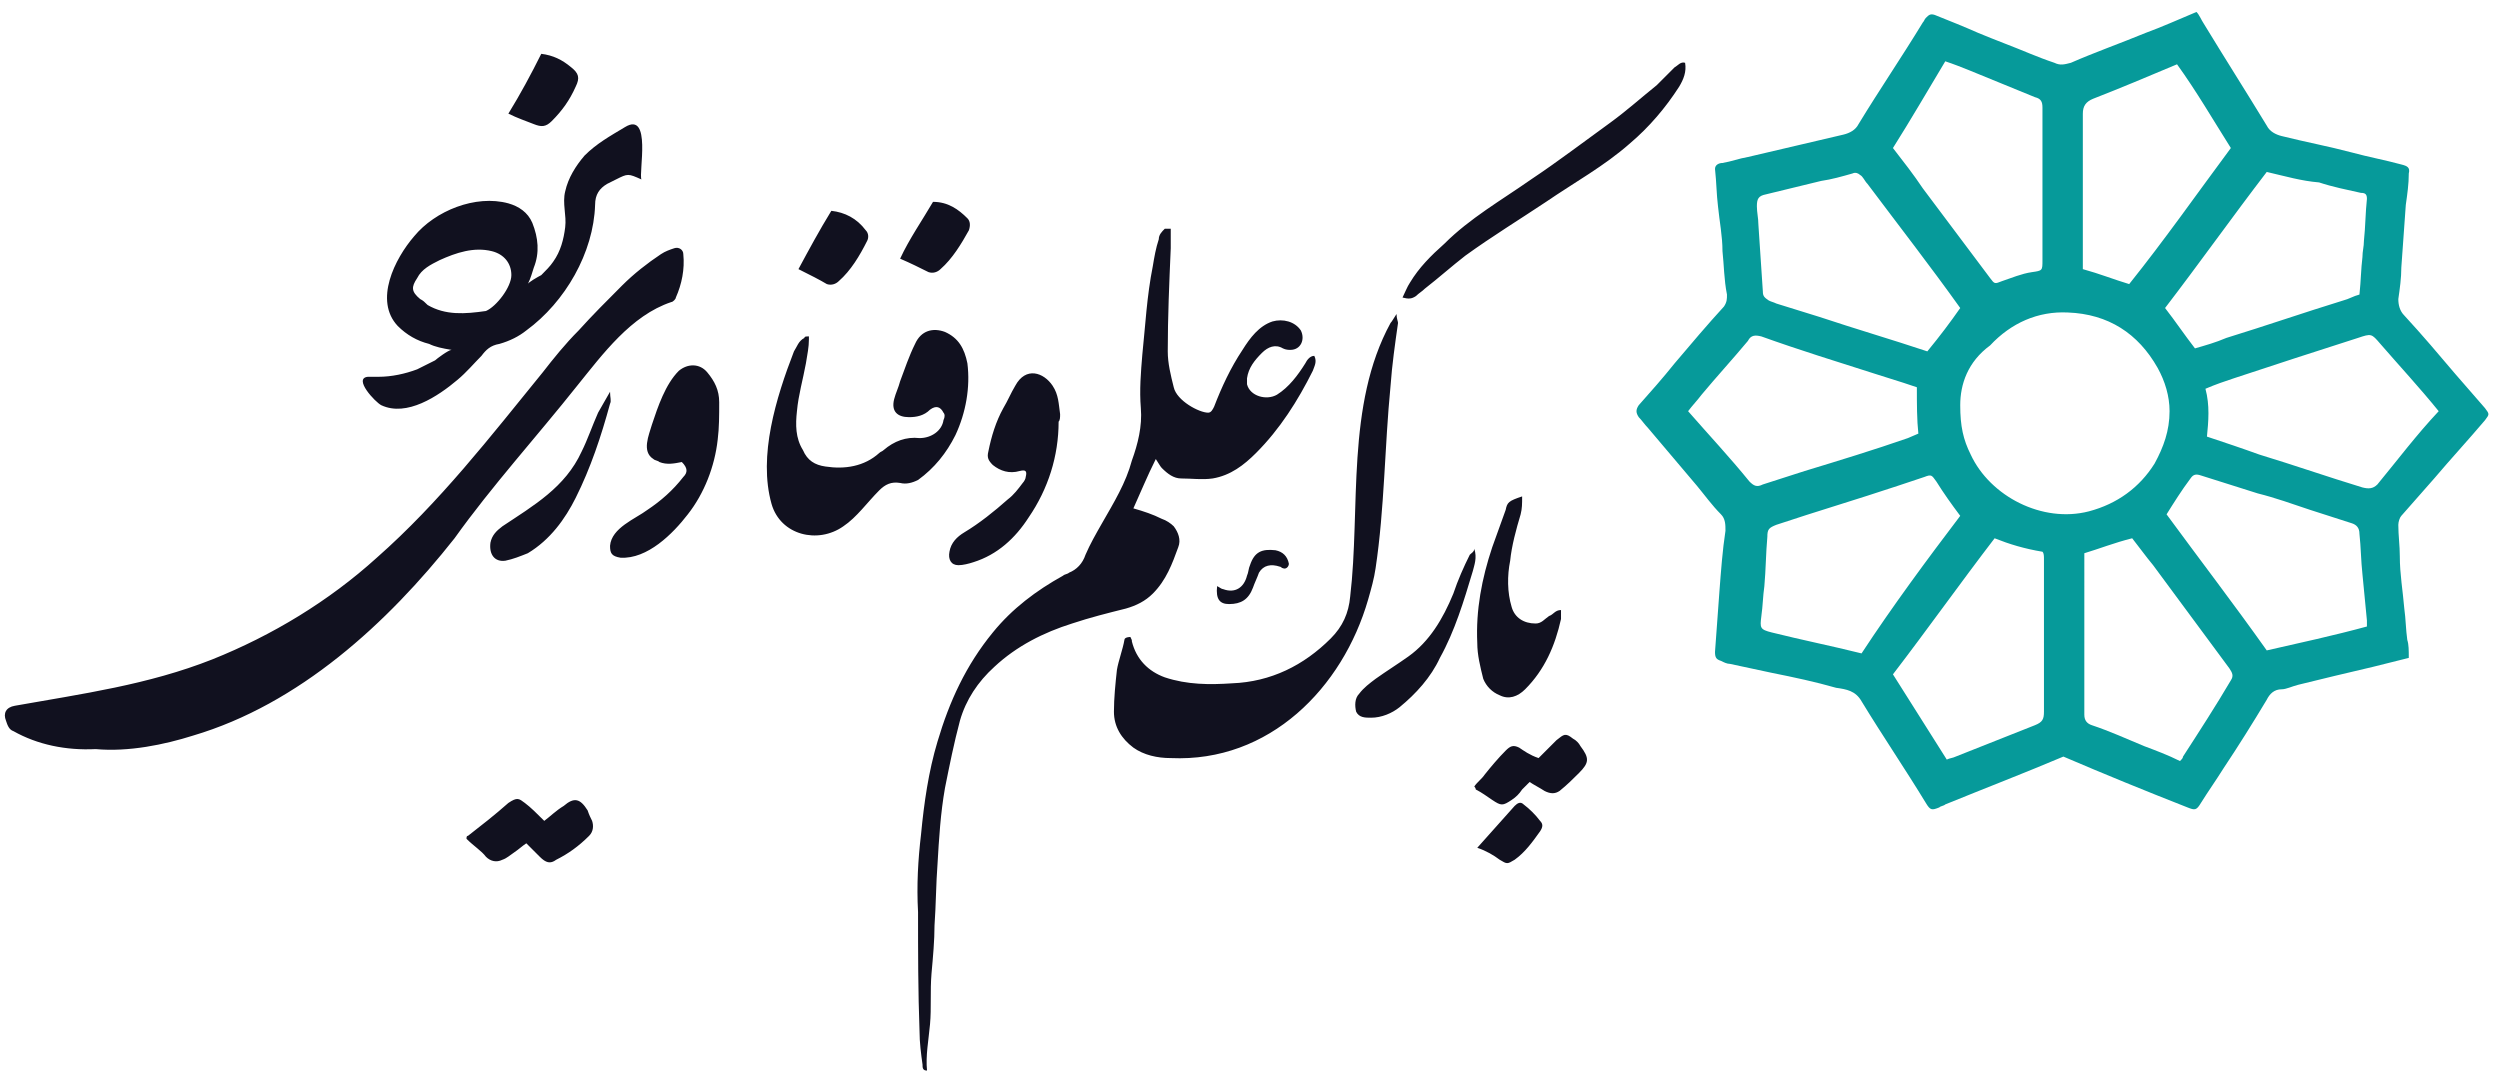<?xml version="1.0" encoding="utf-8"?>
<svg version="1.1" xmlns="http://www.w3.org/2000/svg" xmlns:xlink="http://www.w3.org/1999/xlink" viewBox="0 0 167.2 72.1">
	<path fill="rgb(6,154,154)" d="M166.2,27.3c-0.7-0.8-1.3-1.5-2-2.3c-1.1-1.3-2.2-2.6-3.4-3.9c-0.3-0.3-0.4-0.7-0.4-1.1 c0.1-0.7,0.2-1.4,0.2-2.1c0.1-1.4,0.2-2.8,0.3-4.2c0.1-0.7,0.2-1.4,0.2-2.1c0.1-0.4-0.1-0.5-0.5-0.6c-1.1-0.3-2.2-0.5-3.3-0.8 c-1.5-0.4-3.1-0.7-4.7-1.1c-0.4-0.1-0.8-0.3-1-0.7c-1.4-2.3-2.8-4.5-4.2-6.8c-0.2-0.3-0.3-0.6-0.5-0.8c-1.2,0.5-2.3,1-3.4,1.4 c-1.7,0.7-3.4,1.3-5,2c-0.4,0.1-0.7,0.2-1.1,0c-0.6-0.2-1.1-0.4-1.6-0.6c-1.2-0.5-2.3-0.9-3.5-1.4c-0.9-0.4-1.9-0.8-2.9-1.2 c-0.3-0.1-0.4,0-0.6,0.2c-0.1,0.1-0.1,0.2-0.2,0.3c-1.4,2.3-2.9,4.5-4.3,6.8c-0.2,0.4-0.6,0.6-1,0.7c-2.1,0.5-4.3,1-6.4,1.5 c-0.6,0.1-1.1,0.3-1.7,0.4c-0.2,0-0.5,0.1-0.5,0.4c0.1,0.9,0.1,1.7,0.2,2.5c0.1,1,0.3,2,0.3,3c0.1,0.9,0.1,1.9,0.3,2.9 c0,0.3,0,0.5-0.2,0.8c-1.1,1.2-2.2,2.5-3.3,3.8c-0.8,1-1.6,1.9-2.4,2.8c-0.2,0.3-0.2,0.5,0,0.8c0.2,0.2,0.4,0.5,0.6,0.7 c1.1,1.3,2.2,2.6,3.3,3.9c0.5,0.6,1,1.3,1.6,1.9c0.3,0.3,0.3,0.7,0.3,1.1c-0.2,1.3-0.3,2.7-0.4,4c-0.1,1.4-0.2,2.7-0.3,4.1 c0,0.4,0.1,0.5,0.4,0.6c0.2,0.1,0.4,0.2,0.6,0.2c0.9,0.2,1.9,0.4,2.8,0.6c1.5,0.3,2.9,0.6,4.3,1c0.7,0.1,1.3,0.2,1.7,0.9 c1.4,2.3,2.9,4.5,4.3,6.8c0.3,0.5,0.4,0.5,0.9,0.3c0.1-0.1,0.3-0.1,0.4-0.2c2.7-1.1,5.3-2.1,7.9-3.2c2.8,1.2,5.5,2.3,8.3,3.4 c0.5,0.2,0.6,0.2,0.9-0.3c0.5-0.8,1-1.5,1.5-2.3c1-1.5,2-3.1,2.9-4.6c0.2-0.4,0.5-0.7,1-0.7c0.3,0,0.7-0.2,1.1-0.3 c1.6-0.4,3.3-0.8,5-1.2c0.8-0.2,1.6-0.4,2.4-0.6c0-0.5,0-0.9-0.1-1.2c-0.1-0.7-0.1-1.4-0.2-2.1c-0.1-1.2-0.3-2.3-0.3-3.5 c0-0.7-0.1-1.4-0.1-2.1c0-0.2,0.1-0.5,0.2-0.6c0.7-0.8,1.5-1.7,2.2-2.5c1.1-1.3,2.3-2.6,3.4-3.9C166.5,27.7,166.5,27.7,166.2,27.3z M155.1,12.2c0.9,0.3,1.9,0.5,2.8,0.7c0.3,0,0.4,0.1,0.4,0.4c-0.1,0.9-0.1,1.9-0.2,2.8c0,0.4-0.1,0.7-0.1,1.1 c-0.1,0.8-0.1,1.6-0.2,2.5c-0.4,0.1-0.7,0.3-1.1,0.4c-2.6,0.8-5.2,1.7-7.8,2.5c-0.7,0.3-1.4,0.5-2.1,0.7c-0.7-0.9-1.3-1.8-2-2.7 c2.3-3,4.5-6.1,6.8-9.1C152.9,11.8,153.9,12.1,155.1,12.2z M139.3,7.6c0-0.5,0.2-0.8,0.7-1c1.8-0.7,3.7-1.5,5.6-2.3 c1.3,1.8,2.4,3.7,3.6,5.6c-2.3,3.1-4.4,6.1-6.8,9.1c-1-0.3-2-0.7-3.1-1V7.6z M130.1,4.1c0.6,0.2,1.1,0.4,1.6,0.6 c1.5,0.6,2.9,1.2,4.4,1.8c0.4,0.1,0.5,0.3,0.5,0.7v10.2c0,0.7,0,0.7-0.7,0.8c-0.7,0.1-1.4,0.4-2,0.6c-0.5,0.2-0.5,0.2-0.8-0.2 l-4.5-6c-0.6-0.9-1.3-1.8-2-2.7C127.8,8,128.9,6.1,130.1,4.1z M118.1,13c1.2-0.3,2.5-0.6,3.7-0.9c0.7-0.1,1.4-0.3,2.1-0.5 c0.2-0.1,0.4,0,0.5,0.1c0.2,0.1,0.3,0.4,0.5,0.6c2.1,2.8,4.2,5.5,6.2,8.3c-0.7,1-1.3,1.8-2.2,2.9c-2.4-0.8-4.8-1.5-7.2-2.3 c-1-0.3-1.9-0.6-2.9-0.9c-0.2-0.1-0.3-0.1-0.5-0.2c-0.3-0.2-0.4-0.3-0.4-0.6c-0.1-1.5-0.2-3-0.3-4.5c0-0.4-0.1-0.8-0.1-1.2 C117.5,13.3,117.6,13.1,118.1,13z M117,32.2c-1.3-1.6-2.7-3.1-4.1-4.7c0.3-0.4,0.6-0.7,0.9-1.1c1-1.2,2.1-2.4,3.1-3.6 c0.2-0.4,0.5-0.4,0.9-0.3c2.5,0.9,5.1,1.7,7.6,2.5c0.6,0.2,1.3,0.4,1.9,0.6c0.3,0.1,0.6,0.2,0.9,0.3c0,1.1,0,2.2,0.1,3.1 c-0.2,0.1-0.5,0.2-0.7,0.3c-2.3,0.8-4.6,1.5-6.9,2.2c-0.9,0.3-1.9,0.6-2.8,0.9C117.5,32.6,117.3,32.5,117,32.2z M118.5,42.3 c-0.8-0.2-0.8-0.3-0.7-1.1c0.1-0.7,0.1-1.3,0.2-2c0.1-1.1,0.1-2.2,0.2-3.3c0-0.5,0.1-0.6,0.6-0.8c2.7-0.9,5.4-1.7,8.1-2.6 c0.6-0.2,1.2-0.4,1.8-0.6c0.5-0.2,0.5-0.1,0.8,0.3c0.5,0.8,1,1.5,1.6,2.3c-2.2,2.9-4.5,6-6.6,9.2C122.5,43.2,120.5,42.8,118.5,42.3z M136.7,47.6c0,0.5-0.1,0.7-0.6,0.9c-1.8,0.7-3.5,1.4-5.3,2.1c-0.2,0.1-0.4,0.1-0.6,0.2c-1.2-1.9-2.4-3.8-3.6-5.7 c2.3-3,4.5-6.1,6.8-9.1c1,0.4,2,0.7,3.2,0.9c0.1,0.1,0.1,0.3,0.1,0.5V47.6z M131.8,30.4c-0.5-1-0.7-1.9-0.7-3.3s0.5-2.9,2-4 c1.4-1.5,3.2-2.3,5.2-2.2c2.7,0.1,4.7,1.4,6,3.7c0.5,0.9,0.8,1.9,0.8,2.9c0,1.3-0.4,2.4-1,3.5c-1,1.6-2.5,2.7-4.4,3.2 C136.6,35,133.1,33.2,131.8,30.4z M149.2,45.5c-1,1.7-2.1,3.4-3.2,5.1c0,0.1-0.1,0.2-0.2,0.3c-0.8-0.4-1.6-0.7-2.4-1 c-1.2-0.5-2.3-1-3.5-1.4c-0.3-0.1-0.5-0.3-0.5-0.7V37.2c0-0.1,0-0.1,0-0.2c1-0.3,2-0.7,3.2-1c0.4,0.5,0.9,1.2,1.4,1.8 c1.7,2.3,3.4,4.6,5.1,6.9C149.3,45,149.4,45.2,149.2,45.5z M158.3,41.9c-2.2,0.6-4.5,1.1-6.7,1.6c-2.2-3.1-4.5-6.1-6.7-9.1 c0.5-0.8,1-1.6,1.6-2.4c0.2-0.3,0.4-0.3,0.7-0.2c1.3,0.4,2.5,0.8,3.8,1.2c1.2,0.3,2.3,0.7,3.5,1.1c0.9,0.3,1.9,0.6,2.8,0.9 c0.3,0.1,0.5,0.3,0.5,0.7c0.1,0.9,0.1,1.8,0.2,2.7c0.1,1,0.2,2.1,0.3,3.1V41.9z M159,32.4c-0.3,0.3-0.6,0.3-1,0.2 c-2.3-0.7-4.6-1.5-6.9-2.2c-1.1-0.4-2.3-0.8-3.5-1.2c0.1-1,0.2-2.1-0.1-3.2c0.7-0.3,1.3-0.5,1.9-0.7c2.7-0.9,5.5-1.8,8.3-2.7 c0.9-0.3,0.9-0.3,1.5,0.4c1.3,1.5,2.6,2.9,3.9,4.5C161.6,29.1,160.4,30.7,159,32.4z"/>
	<path fill="rgb(17,17,31)" d="M12.9,49.2c7.1-2.1,13-7.5,17.5-13.2c2.5-3.5,5.5-6.8,8.2-10.2c1.7-2.1,3.6-4.7,6.3-5.6c0.1,0,0.3-0.2,0.3-0.3 c0.4-0.9,0.6-1.9,0.5-2.9c0-0.3-0.3-0.5-0.6-0.4s-0.6,0.2-0.9,0.4c-0.9,0.6-1.8,1.3-2.6,2.1c-1,1-2,2-2.9,3C37.8,23,37,24,36.3,24.9 c-3.5,4.3-6.9,8.7-11.1,12.4c-3.2,2.9-7,5.2-11,6.8C9.9,45.8,5.5,46.4,1,47.2c-0.6,0.1-0.8,0.5-0.6,1c0.1,0.3,0.2,0.6,0.5,0.7 c1.6,0.9,3.5,1.3,5.5,1.2C8.6,50.3,11,49.8,12.9,49.2z M62.2,68.5c0.1-1.1,0-2.2,0.1-3.4c0.1-1.1,0.2-2.2,0.2-3.2 c0.1-1.4,0.1-2.8,0.2-4.1c0.1-1.7,0.2-3.4,0.5-5.1c0.3-1.5,0.6-3,1-4.5c0.4-1.4,1.2-2.6,2.3-3.6c1.5-1.4,3.3-2.3,5.2-2.9 c1.2-0.4,2.4-0.7,3.6-1c0.7-0.2,1.3-0.5,1.8-1c0.9-0.9,1.3-2,1.7-3.1c0.2-0.5,0-1-0.3-1.4c-0.2-0.2-0.5-0.4-0.8-0.5 c-0.6-0.3-1.2-0.5-1.9-0.7c0.5-1.1,0.9-2.1,1.5-3.3c0.2,0.3,0.3,0.5,0.4,0.6c0.4,0.4,0.8,0.7,1.3,0.7c0.7,0,1.4,0.1,2.1,0 c1.2-0.2,2.1-0.9,2.9-1.7c1.6-1.6,2.8-3.5,3.8-5.5c0.1-0.3,0.3-0.6,0.1-1c-0.3,0-0.5,0.3-0.6,0.5c-0.5,0.8-1.1,1.6-1.9,2.1 c-0.7,0.4-1.8,0.1-2-0.7c0-0.1,0-0.3,0-0.4c0.1-0.7,0.5-1.2,1-1.7c0.4-0.4,0.9-0.6,1.4-0.3c0.2,0.1,0.4,0.1,0.5,0.1 c0.7,0,1-0.7,0.7-1.3c-0.4-0.6-1.2-0.8-1.9-0.6c-0.9,0.3-1.5,1.1-2,1.9c-0.8,1.2-1.4,2.5-1.9,3.8c-0.1,0.2-0.2,0.4-0.4,0.4 c-0.6,0-2.1-0.8-2.3-1.7c-0.2-0.8-0.4-1.6-0.4-2.4c0-2.3,0.1-4.6,0.2-6.9c0-0.4,0-0.8,0-1.3c-0.2,0-0.3,0-0.4,0 c-0.2,0.2-0.4,0.4-0.4,0.7c-0.2,0.6-0.3,1.2-0.4,1.8c-0.4,2-0.5,4-0.7,5.9c-0.1,1.2-0.2,2.4-0.1,3.6s-0.2,2.4-0.6,3.5 c-0.4,1.5-1.2,2.8-2,4.2c-0.4,0.7-0.8,1.4-1.1,2.1c-0.2,0.6-0.6,1-1.1,1.2c-0.1,0.1-0.3,0.1-0.4,0.2c-1.8,1-3.4,2.2-4.7,3.8 c-1.8,2.2-2.9,4.6-3.7,7.3c-0.6,2-0.9,4.1-1.1,6.2c-0.2,1.7-0.3,3.4-0.2,5.2c0,2.7,0,5.3,0.1,8c0,0.7,0.1,1.5,0.2,2.2 c0,0.2,0,0.4,0.3,0.4C61.9,70.6,62.1,69.6,62.2,68.5z M41.8,8.5c-1,0.6-1.9,1.1-2.7,1.9c-0.6,0.7-1.1,1.5-1.3,2.4 c-0.2,0.8,0.1,1.6,0,2.4c-0.1,0.8-0.3,1.6-0.8,2.3c-0.2,0.3-0.5,0.6-0.8,0.9c-0.2,0.1-0.9,0.5-0.9,0.6c0.2-0.4,0.3-0.8,0.4-1.1 c0.4-1,0.3-2-0.1-3c-0.3-0.7-0.9-1.1-1.6-1.3c-2.2-0.6-4.9,0.5-6.3,2.2c-1.3,1.5-2.7,4.3-1.1,6c0.6,0.6,1.3,1,2.1,1.2 c0.4,0.2,0.9,0.3,1.5,0.4c-0.2,0-1,0.6-1.1,0.7c-0.4,0.2-0.8,0.4-1.2,0.6c-0.8,0.3-1.7,0.5-2.6,0.5h-0.7c-1,0.1,0.5,1.7,0.9,1.9 c1.7,0.8,3.8-0.6,5.1-1.7c0.6-0.5,1.1-1.1,1.6-1.6c0.3-0.4,0.6-0.7,1.2-0.8c0.7-0.2,1.3-0.5,1.8-0.9c2.6-1.9,4.5-5.2,4.6-8.4 c0-0.7,0.3-1.1,0.8-1.4c0.2-0.1,0.4-0.2,0.6-0.3c0.8-0.4,0.8-0.4,1.7,0C42.7,11.6,43.6,7.4,41.8,8.5z M32.5,20.8 c-1.4,0.2-2.7,0.3-3.9-0.4c-0.2-0.2-0.3-0.3-0.5-0.4c-0.6-0.5-0.6-0.8-0.2-1.4c0.3-0.6,0.9-0.9,1.5-1.2c1.1-0.5,2.3-0.9,3.5-0.6 c0.8,0.2,1.3,0.8,1.3,1.6S33.2,20.5,32.5,20.8z M75.2,42.8c-0.1,0.6-0.4,1.4-0.5,2c-0.1,0.9-0.2,1.9-0.2,2.8c0,1,0.5,1.8,1.3,2.4 c0.7,0.5,1.6,0.7,2.5,0.7C84.9,51,89.8,46,91.5,40.1c0.2-0.7,0.4-1.4,0.5-2.1c0.6-4,0.6-8.1,1-12.2c0.1-1.4,0.3-2.8,0.5-4.2 c0-0.1-0.1-0.3-0.1-0.6c-0.2,0.3-0.3,0.5-0.4,0.6c-3,5.5-2,12.4-2.7,18.3c-0.1,1.1-0.5,2-1.3,2.8c-1.8,1.8-4,2.9-6.6,3 c-1.5,0.1-3,0.1-4.5-0.4c-1.1-0.4-1.9-1.2-2.2-2.4c0-0.1,0-0.1-0.1-0.3C75.6,42.6,75.2,42.6,75.2,42.8z M53.8,22.6 c-0.4,0.2-0.5,0.6-0.7,0.9c-1.2,3.1-2.4,7-1.5,10.2c0.6,2.1,3.1,2.7,4.8,1.5c0.9-0.6,1.6-1.6,2.4-2.4c0.4-0.4,0.8-0.6,1.4-0.5 c0.4,0.1,0.8,0,1.2-0.2c1.1-0.8,1.9-1.8,2.5-3c0.7-1.5,1-3.2,0.8-4.8c-0.2-1-0.6-1.7-1.5-2.1c-0.8-0.3-1.6-0.1-2,0.8 c-0.4,0.8-0.7,1.7-1,2.5c-0.1,0.4-0.3,0.8-0.4,1.2c-0.2,0.8,0.2,1.2,1,1.2c0.5,0,1-0.1,1.4-0.5c0.4-0.3,0.7-0.2,0.9,0.2 c0.1,0.1,0.1,0.3,0,0.5c-0.1,0.7-0.8,1.2-1.6,1.2c-0.9-0.1-1.7,0.2-2.4,0.8c-0.1,0.1-0.2,0.1-0.3,0.2c-1,0.9-2.3,1.1-3.6,0.9 c-0.7-0.1-1.2-0.4-1.5-1.1c-0.5-0.8-0.5-1.7-0.4-2.6c0.1-1.1,0.4-2.1,0.6-3.2c0.1-0.6,0.2-1.1,0.2-1.6c0-0.1,0-0.1,0-0.2l0,0 C53.9,22.5,53.8,22.5,53.8,22.6z M45.7,31.9c-0.7,0.9-1.5,1.6-2.4,2.2c-0.8,0.6-2.4,1.2-2.5,2.4c0,0.5,0.1,0.7,0.7,0.8 c1.8,0.1,3.5-1.6,4.5-2.9c1.1-1.4,1.8-3.2,2-5c0.1-0.8,0.1-1.6,0.1-2.5c0-0.8-0.3-1.4-0.8-2s-1.3-0.6-1.9-0.1 c-0.9,0.9-1.4,2.4-1.8,3.6c-0.2,0.7-0.7,1.8,0.1,2.3c0.1,0.1,0.3,0.1,0.4,0.2c0.5,0.2,1,0.1,1.5,0C46,31.3,46,31.6,45.7,31.9z M70.9,27.7c-0.1-0.7-0.1-1.3-0.5-1.9c-0.6-0.9-1.8-1.3-2.5,0c-0.3,0.5-0.5,1-0.8,1.5c-0.5,0.9-0.8,1.9-1,2.9 c-0.1,0.4,0,0.6,0.3,0.9c0.5,0.4,1.1,0.6,1.8,0.4c0.4-0.1,0.5,0,0.4,0.4c0,0.1-0.1,0.3-0.2,0.4c-0.3,0.4-0.6,0.8-1,1.1 c-0.9,0.8-1.9,1.6-2.9,2.2c-0.5,0.3-0.9,0.7-1,1.3c-0.1,0.5,0.1,0.9,0.6,0.9c0.3,0,0.7-0.1,1-0.2c1.6-0.5,2.8-1.6,3.7-3 c1.3-1.9,2-4.1,2-6.4C70.9,28.1,70.9,27.9,70.9,27.7z M94.7,19.8c0.2-0.2,0.4-0.3,0.6-0.5c0.9-0.7,1.8-1.5,2.7-2.2 c1.8-1.3,3.6-2.4,5.4-3.6c1.9-1.3,3.9-2.4,5.6-3.9c1.3-1.1,2.4-2.4,3.3-3.8c0.3-0.5,0.5-1,0.4-1.6c-0.3-0.1-0.5,0.2-0.7,0.3 c-0.4,0.4-0.8,0.8-1.2,1.2c-1,0.8-2,1.7-3.1,2.5c-1.8,1.3-3.5,2.6-5.3,3.8c-2,1.4-4.1,2.6-5.8,4.3c-0.9,0.8-1.7,1.6-2.3,2.6 c-0.2,0.3-0.3,0.6-0.5,1C94.2,20,94.4,20,94.7,19.8z M100.7,34.1c-0.3,0.8-0.6,1.7-0.9,2.5c-0.7,2.1-1.1,4.2-1,6.4 c0,0.8,0.2,1.6,0.4,2.4c0.2,0.5,0.6,0.9,1.1,1.1c0.6,0.3,1.2,0.1,1.7-0.4c1.3-1.3,2-2.9,2.4-4.7c0-0.2,0-0.4,0-0.6 c-0.4,0-0.5,0.3-0.8,0.4c-0.3,0.2-0.5,0.5-0.9,0.5c-0.8,0-1.4-0.4-1.6-1.1c-0.3-1-0.3-2.1-0.1-3.1c0.1-1,0.4-2.1,0.7-3.1 c0.1-0.4,0.1-0.7,0.1-1.2C100.9,33.5,100.8,33.6,100.7,34.1z M32.5,57.3c0.3,0.3,0.7,0.4,1.1,0.2c0.3-0.1,0.5-0.3,0.8-0.5 s0.5-0.4,0.8-0.6c0.3,0.3,0.6,0.6,0.9,0.9c0.4,0.4,0.7,0.5,1.1,0.2c0.8-0.4,1.5-0.9,2.2-1.6c0.3-0.3,0.3-0.7,0.2-1 c-0.1-0.2-0.2-0.4-0.3-0.7c-0.5-0.8-0.9-0.9-1.6-0.3c-0.5,0.3-0.9,0.7-1.3,1c-0.5-0.5-0.9-0.9-1.3-1.2c-0.4-0.3-0.5-0.4-1.1,0 c-0.9,0.8-1.8,1.5-2.7,2.2c-0.1,0-0.1,0.1-0.1,0.2C31.7,56.6,32.2,56.9,32.5,57.3z M40,27.6c-0.4,0.9-0.7,1.8-1.1,2.6 c-1.1,2.4-3.2,3.6-5.3,5c-0.4,0.3-0.7,0.6-0.8,1.1c-0.1,0.8,0.3,1.3,1,1.2c0.5-0.1,1-0.3,1.5-0.5c1.5-0.9,2.5-2.3,3.2-3.7 c1-2,1.7-4.1,2.3-6.3c0.1-0.2,0-0.4,0-0.8C40.5,26.7,40.3,27.1,40,27.6z M98.3,37.1c-0.4,0.8-0.8,1.7-1.1,2.6 c-0.7,1.7-1.6,3.2-3,4.2c-0.7,0.5-1.5,1-2.2,1.5c-0.4,0.3-0.8,0.6-1.1,1c-0.3,0.3-0.3,0.8-0.2,1.2c0.2,0.4,0.6,0.4,1,0.4 c0.7,0,1.4-0.3,1.9-0.7c1.1-0.9,2.1-2,2.7-3.3c1-1.8,1.6-3.8,2.2-5.8c0.1-0.4,0.3-0.9,0.1-1.5C98.6,36.9,98.4,37,98.3,37.1z M101.6,50c-0.4-0.2-0.6-0.1-0.9,0.2c-0.5,0.5-1,1.1-1.4,1.6c-0.2,0.3-0.5,0.5-0.7,0.8c0.1,0.1,0.1,0.2,0.1,0.2 c0.4,0.2,0.8,0.5,1.1,0.7c0.6,0.4,0.7,0.4,1.3,0c0.3-0.2,0.5-0.4,0.7-0.7c0.1-0.1,0.3-0.3,0.5-0.5c0.3,0.2,0.7,0.4,1,0.6 c0.4,0.2,0.7,0.2,1,0c0.5-0.4,0.9-0.8,1.3-1.2c0.7-0.7,0.7-1,0.1-1.8c-0.1-0.2-0.3-0.4-0.5-0.5c-0.5-0.4-0.6-0.3-1.1,0.1 c-0.4,0.4-0.8,0.8-1.2,1.2C102.3,50.5,101.9,50.2,101.6,50z M34,7.6c0.6,0.3,1.2,0.5,1.7,0.7s0.8,0.2,1.2-0.2 c0.7-0.7,1.2-1.4,1.6-2.3c0.3-0.6,0.2-0.9-0.3-1.3c-0.6-0.5-1.2-0.8-2-0.9C35.5,5,34.8,6.3,34,7.6z M55.3,19c0.3,0.1,0.6,0,0.8-0.2 c0.8-0.7,1.4-1.7,1.9-2.7c0.1-0.2,0.1-0.5-0.1-0.7c-0.6-0.8-1.4-1.2-2.3-1.3c-0.8,1.3-1.5,2.6-2.2,3.9C54.2,18.4,54.8,18.7,55.3,19z M60.2,17.3c0.7,0.3,1.3,0.6,1.9,0.9c0.3,0.1,0.6,0,0.8-0.2c0.8-0.7,1.4-1.7,1.9-2.6c0.1-0.3,0.1-0.6-0.1-0.8 c-0.6-0.6-1.3-1.1-2.3-1.1C61.7,14.7,60.8,16,60.2,17.3z M100.3,57.5c0.5,0.3,0.5,0.3,1,0c0.7-0.5,1.2-1.2,1.7-1.9 c0.2-0.3,0.2-0.5,0-0.7c-0.3-0.4-0.7-0.8-1.1-1.1c-0.2-0.2-0.4-0.1-0.6,0.1c-0.8,0.9-1.6,1.8-2.5,2.8 C99.4,56.9,99.9,57.2,100.3,57.5z M82.2,40.4c0.8,0,1.3-0.3,1.6-1.1c0.1-0.3,0.3-0.7,0.4-1c0.3-0.5,0.8-0.6,1.4-0.4 c0.1,0,0.1,0.1,0.2,0.1c0.2,0.1,0.4-0.1,0.4-0.3c-0.1-0.5-0.4-0.8-0.9-0.9c-0.9-0.1-1.4,0.1-1.7,1c-0.1,0.2-0.1,0.5-0.2,0.7 c-0.2,0.8-0.8,1.2-1.6,0.9c-0.1,0-0.2-0.1-0.4-0.2C81.3,40.1,81.6,40.4,82.2,40.4z"/>
</svg>